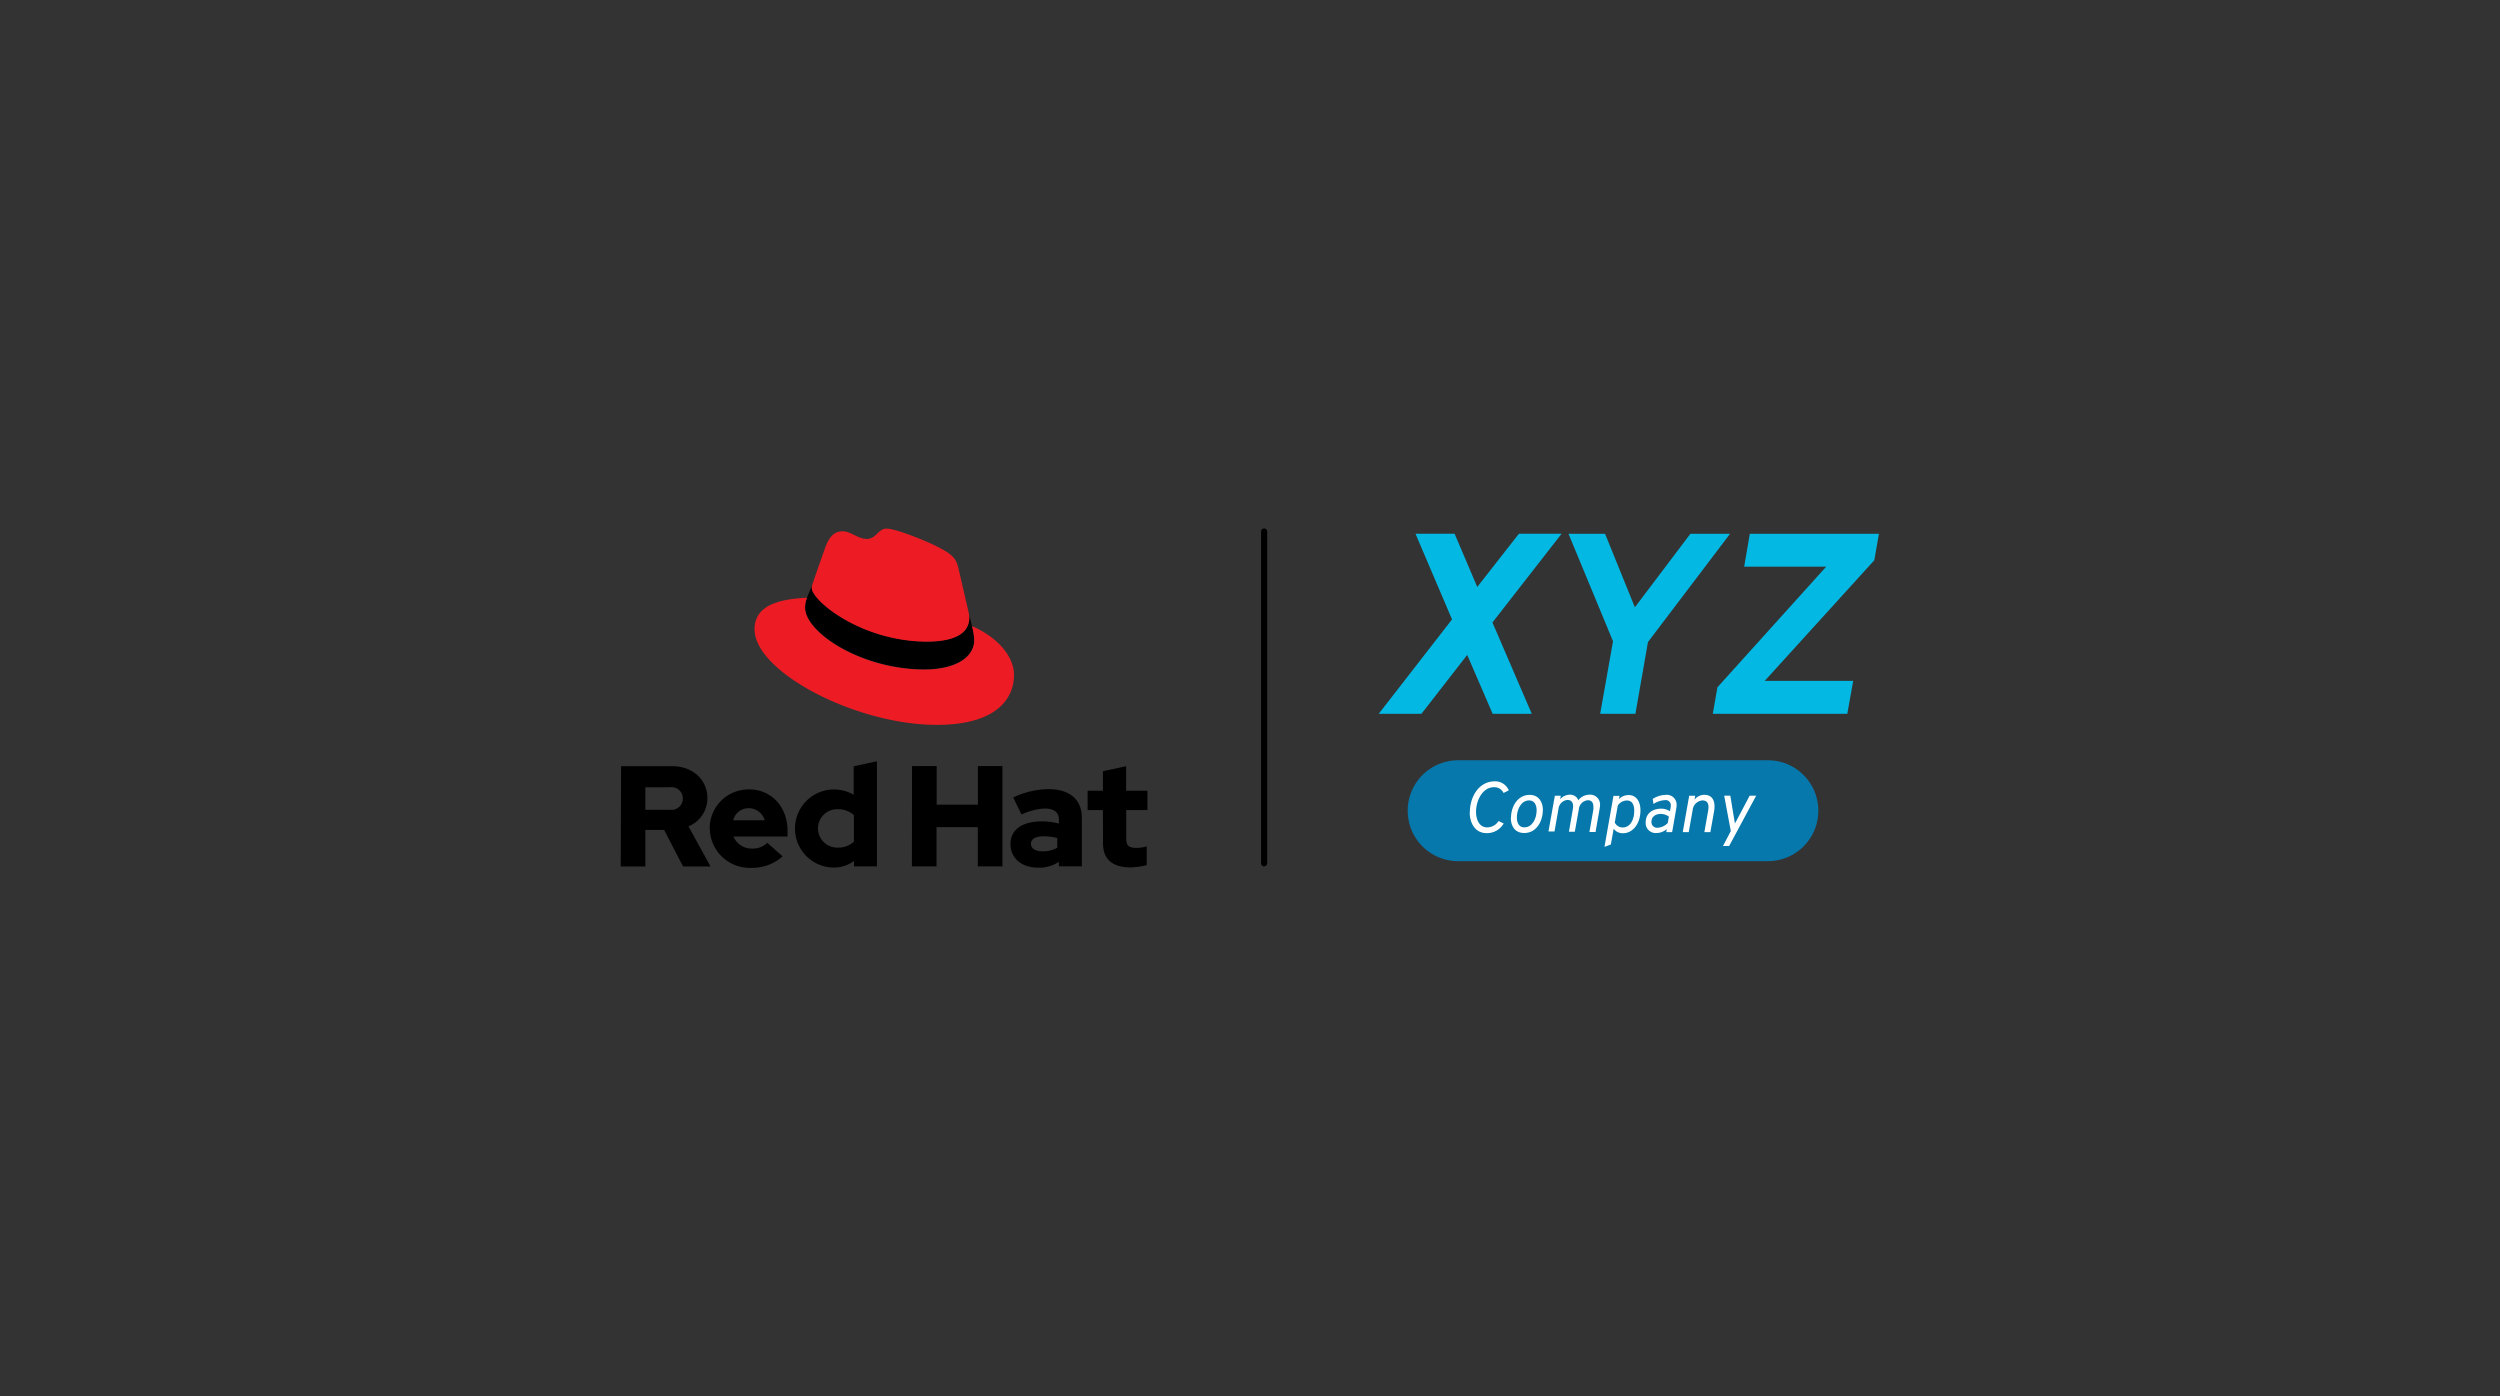 <svg id="Layer_1" data-name="Layer 1" xmlns="http://www.w3.org/2000/svg" xmlns:xlink="http://www.w3.org/1999/xlink" viewBox="0 0 555 310"><rect x="0" y="0" width="555" height="310" fill="#333333" stroke="none"/><defs><style>.cls-1{fill:none;}.cls-2{clip-path:url(#clip-path);}.cls-3{fill:#ed1c24;}.cls-4{fill:#0678ab;}.cls-5{fill:#03b9e4;}.cls-6{fill:#fff;}</style><clipPath id="clip-path"><rect class="cls-1" x="137.27" y="116.74" width="280.45" height="76.53"/></clipPath></defs><title>Brand_Standards-Red_Hat-Lockup_C-RGB</title><g class="cls-2"><path d="M280.64,192.34a.69.69,0,0,1-.68-.68V118a.68.68,0,0,1,1.36,0v73.64a.68.68,0,0,1-.68.68"/><path d="M215.09,136.11a4.57,4.57,0,0,1,.09,1c0,4.5-5.47,5.29-9.26,5.29-14.72,0-25.71-9.12-25.71-11.91a1.79,1.79,0,0,1,.07-.59l-1.11,2.74a5.61,5.61,0,0,0-.45,2.22c0,5.48,12.4,13.75,26.56,13.74,6.26,0,11-2.36,11-6.6a15.13,15.13,0,0,0-.52-3.06Z"/><path class="cls-3" d="M205.92,142.44c3.79,0,9.26-.79,9.26-5.29a4,4,0,0,0-.1-1l-2.26-9.8c-.52-2.15-1-3.12-4.76-5-2.94-1.5-9.33-4-11.23-4s-2.28,2.28-4.36,2.29-3.53-1.7-5.42-1.69-3,1.24-3.91,3.78c0,0-2.54,7.18-2.86,8.22a1.79,1.79,0,0,0-.07.59c0,2.79,11,11.93,25.71,11.91m9.85-3.46a15.13,15.13,0,0,1,.52,3.06c0,4.24-4.75,6.59-11,6.6-14.16,0-26.56-8.26-26.56-13.74a5.61,5.61,0,0,1,.45-2.22c-5.09.27-11.67,1.19-11.67,7,0,9.52,22.59,21.25,40.46,21.23,13.7,0,17.15-6.21,17.14-11.11,0-3.84-3.33-8.21-9.33-10.81"/><path d="M244.87,187.22c0,3.59,2.16,5.34,6.11,5.34a15.54,15.54,0,0,0,3.59-.51v-4.17a7.27,7.27,0,0,1-2.32.35c-1.62,0-2.23-.5-2.23-2v-6.39h4.71v-4.3H250v-5.44l-5.15,1.11v4.33h-3.4v4.3h3.4Zm-16,.09c0-1.11,1.11-1.65,2.8-1.65a13,13,0,0,1,3.05.38v2.16a6.53,6.53,0,0,1-3.21.8c-1.66,0-2.64-.64-2.64-1.69m1.57,5.31a7.89,7.89,0,0,0,4.64-1.3v1h5.09V181.55c0-4.1-2.76-6.36-7.38-6.36a18.79,18.79,0,0,0-7.86,1.85l1.85,3.78a13.87,13.87,0,0,1,5.09-1.33c2.13,0,3.21.82,3.21,2.51v.83a14.84,14.84,0,0,0-3.81-.48c-4.33,0-6.94,1.81-6.94,5.06,0,3,2.36,5.21,6.11,5.21m-28-.28h5.47v-8.72h9.16v8.72h5.47V170.07H217.1v8.56h-9.16v-8.56h-5.47Zm-20.85-8.43a4.25,4.25,0,0,1,4.42-4.26,5.19,5.19,0,0,1,3.56,1.3v5.89a4.94,4.94,0,0,1-3.56,1.33,4.28,4.28,0,0,1-4.42-4.26m8,8.43h5.09V169l-5.16,1.11v6.33a8.67,8.67,0,1,0-4.45,16.16,7.65,7.65,0,0,0,4.52-1.46Zm-23.35-12.92a3.72,3.72,0,0,1,3.53,2.68h-7a3.51,3.51,0,0,1,3.5-2.68m-8.69,4.52a8.84,8.84,0,0,0,9.16,8.72,10.11,10.11,0,0,0,7-2.55l-3.4-3a4.55,4.55,0,0,1-3.37,1.27,4.36,4.36,0,0,1-4.14-2.67h12v-1.27c0-5.35-3.6-9.19-8.5-9.19a8.64,8.64,0,0,0-8.78,8.71m-8.87-9.19a2.53,2.53,0,1,1,0,5h-5.41v-5Zm-10.88,17.59h5.47v-8.11h4.17l4.2,8.11h6.1l-4.9-8.91a6.73,6.73,0,0,0,4.2-6.27c0-4-3.15-7.09-7.85-7.09H137.88Z"/><path class="cls-4" d="M392.47,191.18H323.71a11.2,11.2,0,1,1,0-22.4h68.76a11.2,11.2,0,0,1,0,22.4"/><polygon class="cls-5" points="322.35 137.51 314.24 118.49 322.92 118.49 327.95 130.31 337.2 118.49 346.67 118.49 331.32 138.19 340.05 158.46 331.37 158.46 325.72 145.39 315.56 158.46 306.08 158.46 322.35 137.51"/><polygon class="cls-5" points="358.09 142.36 348.21 118.5 356.32 118.5 362.94 134.82 375.27 118.5 384.07 118.5 365.85 142.53 363.06 158.46 355.24 158.46 358.09 142.36"/><polygon class="cls-5" points="381.27 152.58 405.42 125.8 387.21 125.8 388.46 118.5 417.12 118.5 416.09 124.38 391.77 151.15 411.41 151.15 410.1 158.46 380.24 158.46 381.27 152.58"/><path class="cls-6" d="M326.31,180.32c0-3.5,2.05-6.86,5.5-6.86a3.25,3.25,0,0,1,3.14,2l-1.16.58a2.25,2.25,0,0,0-2.11-1.28c-2.59,0-4,3-4,5.46,0,1.71.71,3.46,2.47,3.46a3,3,0,0,0,2.53-1.41l1.14.54a4.29,4.29,0,0,1-3.77,2.15c-2.61,0-3.77-2.28-3.77-4.61"/><path class="cls-6" d="M335.44,181.57c0-2.47,1.44-5.11,4.15-5.11,2,0,2.93,1.59,2.93,3.32,0,2.49-1.41,5.15-4.12,5.15-2.08,0-3-1.51-3-3.36m5.73-1.69c0-1.14-.46-2.19-1.66-2.19-1.79,0-2.73,2-2.73,3.8,0,1.21.49,2.19,1.65,2.19,1.82,0,2.74-2,2.74-3.8"/><path class="cls-6" d="M345.18,176.65h1.31l-.14.77a3,3,0,0,1,2.16-1,1.92,1.92,0,0,1,1.88,1.23,3.15,3.15,0,0,1,2.52-1.23,2.19,2.19,0,0,1,2.3,2.32,3.16,3.16,0,0,1-.07.66l-.93,5.31h-1.36l.88-5a4.7,4.7,0,0,0,0-.63c0-1-.49-1.43-1.23-1.43a2.2,2.2,0,0,0-2,2l-.89,5H348.3l.87-5a2.85,2.85,0,0,0,.06-.63c0-1-.49-1.43-1.25-1.43a2.21,2.21,0,0,0-2,2l-.88,5h-1.34Z"/><path class="cls-6" d="M358.23,184l-.62,3.47-1.42.54,2-11.32h1.34l-.13.72a3,3,0,0,1,2.18-.91c1.56,0,2.6,1.32,2.6,3.36,0,3.23-1.88,5.12-3.85,5.12a2.47,2.47,0,0,1-2.09-1m4.56-4c0-1.37-.52-2.27-1.6-2.27a2.43,2.43,0,0,0-2.05,1.13l-.67,3.76a1.92,1.92,0,0,0,1.77,1.1c1.54,0,2.55-1.54,2.55-3.72"/><path class="cls-6" d="M370,184.07a3.48,3.48,0,0,1-2.28.86,2.21,2.21,0,0,1-2.38-2.34c0-2.13,1.66-3.06,3.39-3.06a3.4,3.4,0,0,1,2,.57l.11-.62a3.28,3.28,0,0,0,.08-.63,1.13,1.13,0,0,0-1.28-1.22,5.2,5.2,0,0,0-2.57.85l-.17-1.12a5.64,5.64,0,0,1,2.88-.9,2.18,2.18,0,0,1,2.43,2.23,5.36,5.36,0,0,1-.08.81l-.92,5.24h-1.28Zm.25-1.37.24-1.41a3.07,3.07,0,0,0-1.78-.6c-1.07,0-2.09.52-2.09,1.77a1.25,1.25,0,0,0,1.38,1.3,3.35,3.35,0,0,0,2.25-1.06"/><path class="cls-6" d="M375,176.65h1.33l-.14.87a2.76,2.76,0,0,1,2.15-1.07c1.46,0,2.28.89,2.28,2.54a6.54,6.54,0,0,1-.11,1.23l-.81,4.52h-1.33l.84-4.78a4.26,4.26,0,0,0,.08-.8c0-.95-.47-1.47-1.33-1.47a2.38,2.38,0,0,0-2.2,2.2l-.86,4.85h-1.33Z"/><path class="cls-6" d="M384.24,184.5l-1.47-7.86h1.36l.92,5.58c.05.27.1.57.11.62a3.68,3.68,0,0,1,.32-.62l2.95-5.58h1.44l-6,11.17H382.5Z"/></g></svg>